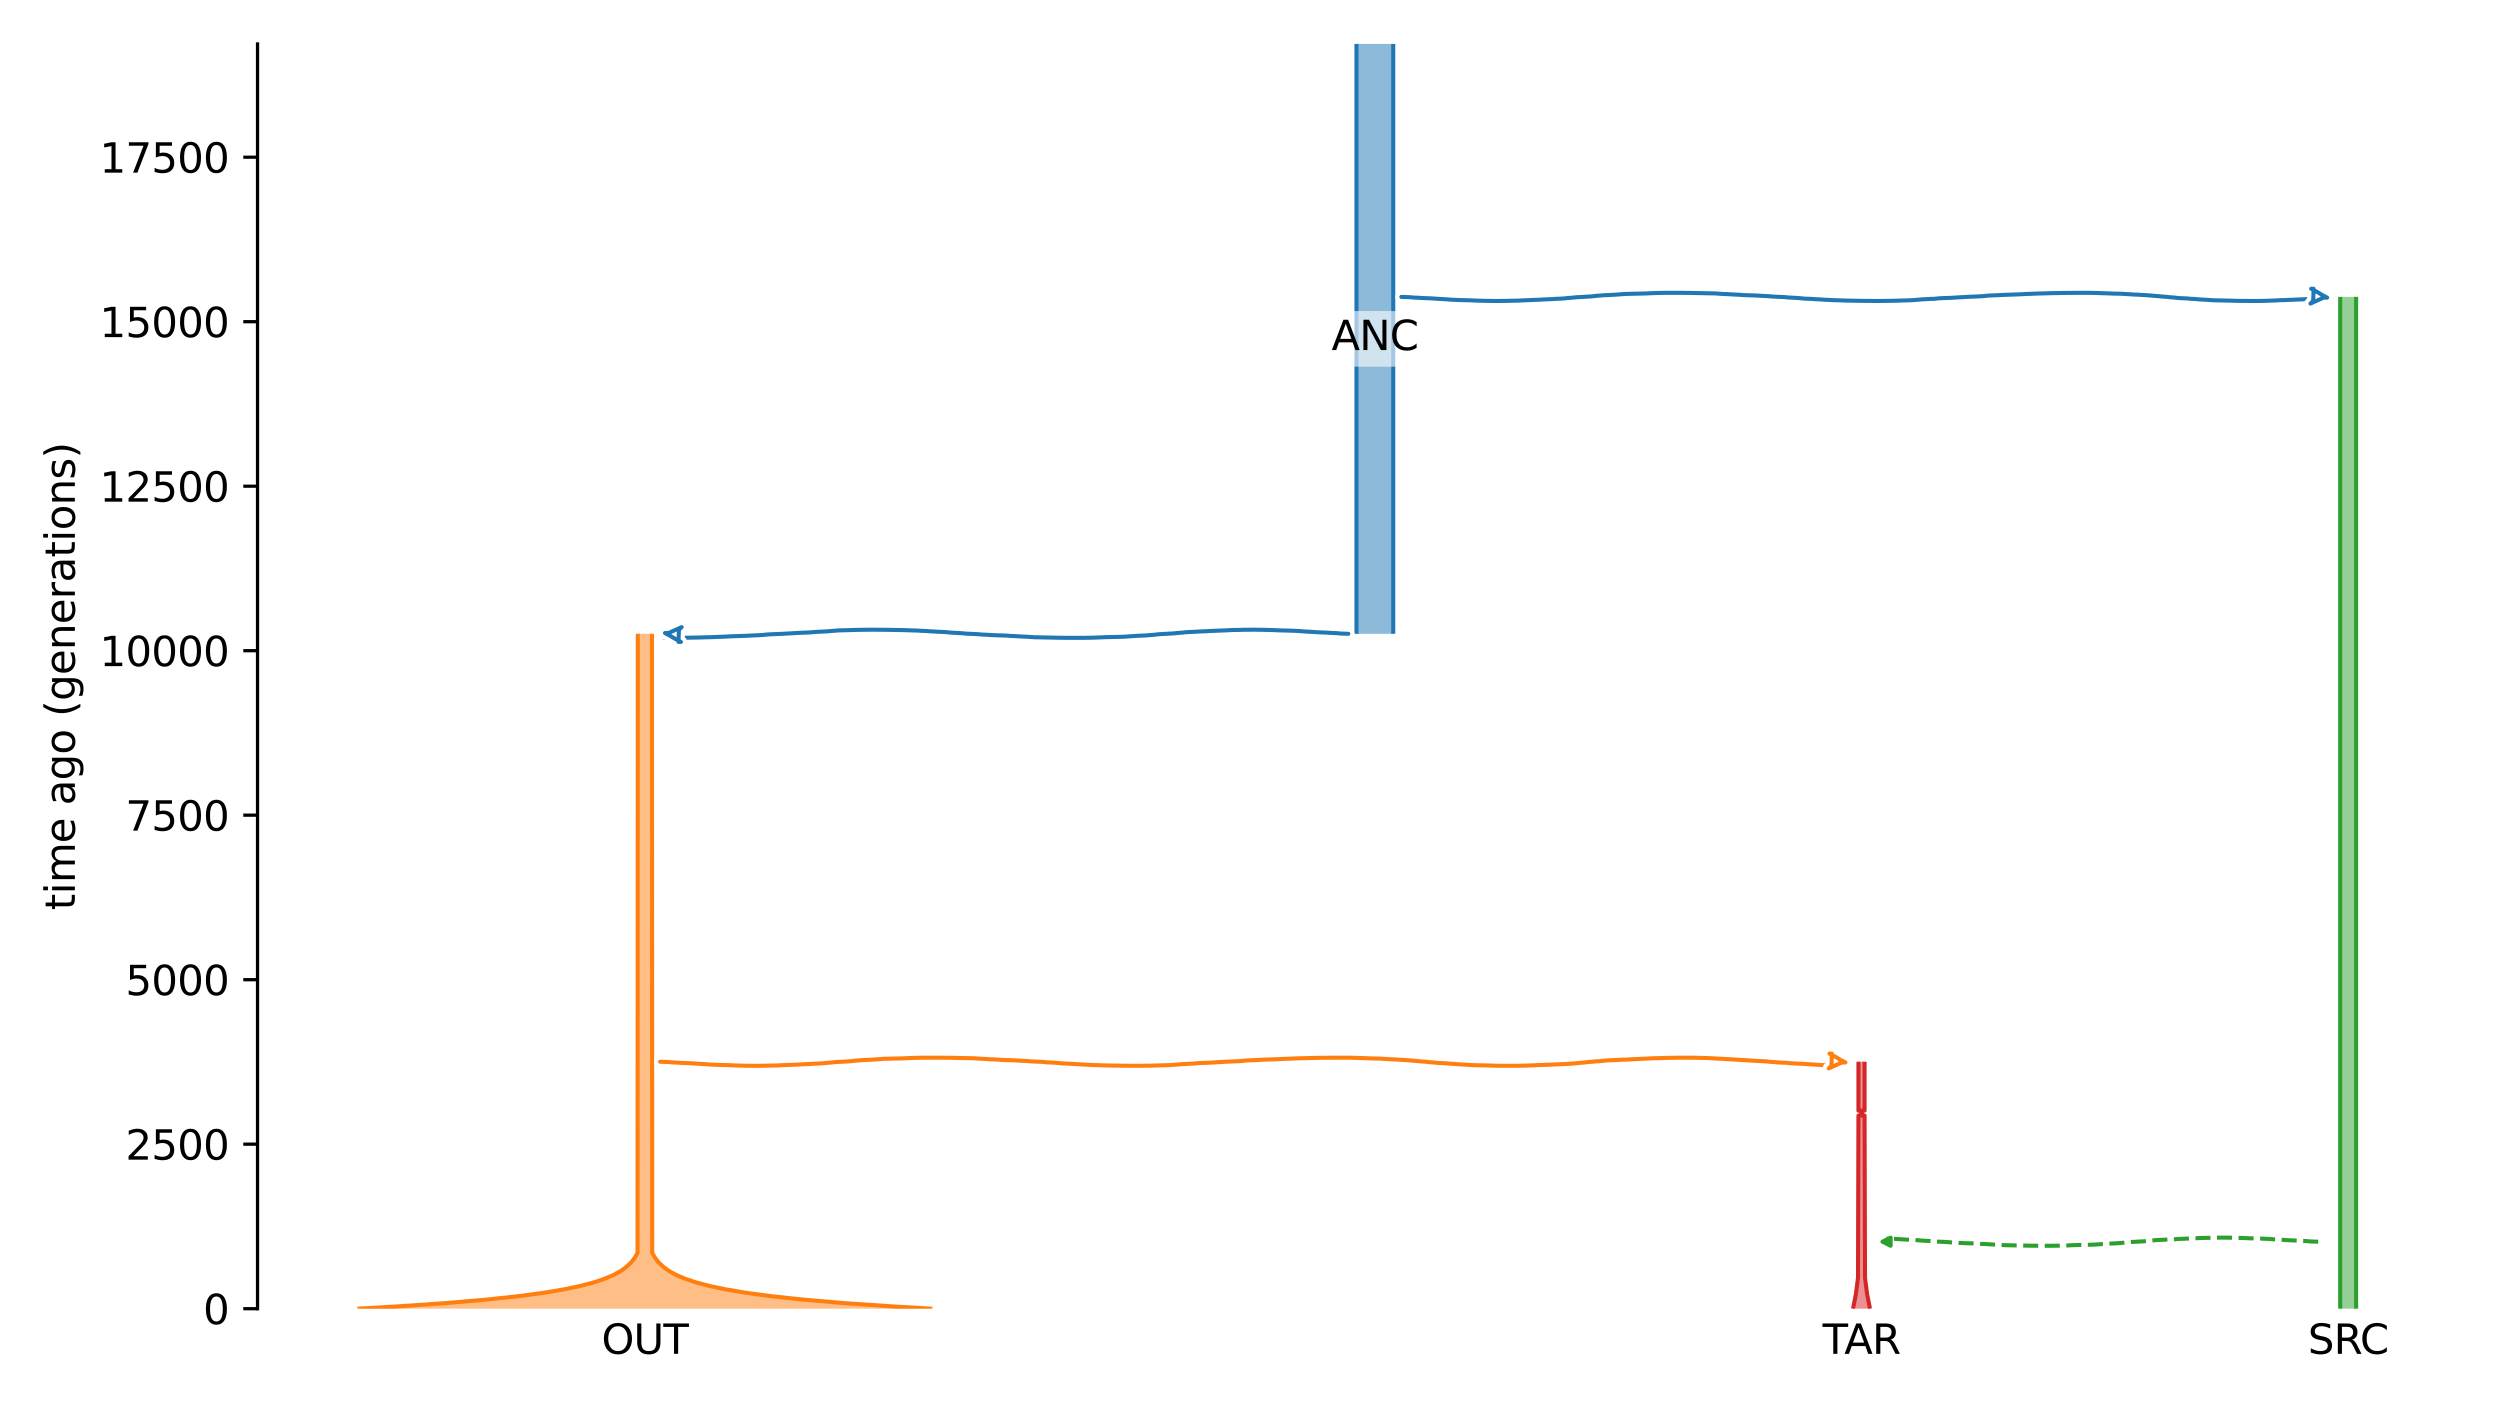 <?xml version="1.0" encoding="utf-8" standalone="no"?>
<!DOCTYPE svg PUBLIC "-//W3C//DTD SVG 1.1//EN"
  "http://www.w3.org/Graphics/SVG/1.1/DTD/svg11.dtd">
<svg xmlns:xlink="http://www.w3.org/1999/xlink" width="614.4pt" height="345.6pt" viewBox="0 0 614.4 345.6" xmlns="http://www.w3.org/2000/svg" version="1.1">
 <defs>
  <style type="text/css">*{stroke-linejoin: round; stroke-linecap: butt}</style>
 </defs>
 <g id="figure_1">
  <g id="patch_1">
   <path d="M 0 345.6 
L 614.4 345.6 
L 614.4 0 
L 0 0 
z
" style="fill: #ffffff"/>
  </g>
  <g id="axes_1">
   <g id="patch_2">
    <path d="M 63.291 321.622 
L 603.6 321.622 
L 603.6 10.8 
L 63.291 10.8 
z
" style="fill: #ffffff"/>
   </g>
   <path d="M 569.721 305.16 
L 568.721 305.129 
L 567.721 305.092 
L 566.721 304.994 
L 565.721 304.961 
L 564.721 304.888 
L 563.721 304.849 
L 562.721 304.814 
L 561.721 304.756 
L 560.721 304.686 
L 559.721 304.634 
L 558.721 304.575 
L 557.721 304.486 
L 556.721 304.44 
L 555.721 304.398 
L 554.721 304.367 
L 553.721 304.341 
L 552.721 304.32 
L 551.721 304.266 
L 550.721 304.238 
L 549.721 304.208 
L 548.721 304.183 
L 547.721 304.172 
L 546.721 304.161 
L 545.721 304.162 
L 544.721 304.171 
L 543.721 304.183 
L 542.721 304.214 
L 541.721 304.225 
L 540.721 304.255 
L 539.721 304.315 
L 538.721 304.352 
L 537.721 304.391 
L 536.721 304.434 
L 535.721 304.466 
L 534.721 304.534 
L 533.721 304.573 
L 532.721 304.616 
L 531.721 304.686 
L 530.721 304.723 
L 529.721 304.781 
L 528.721 304.892 
L 527.721 304.963 
L 526.721 305.076 
L 525.721 305.121 
L 524.721 305.183 
L 523.721 305.231 
L 522.721 305.312 
L 521.721 305.43 
L 520.721 305.501 
L 519.721 305.584 
L 518.721 305.617 
L 517.721 305.668 
L 516.721 305.737 
L 515.721 305.803 
L 514.721 305.88 
L 513.721 305.907 
L 512.721 305.934 
L 511.721 305.956 
L 510.721 305.976 
L 509.721 306.002 
L 508.721 306.052 
L 507.721 306.087 
L 506.721 306.123 
L 505.721 306.138 
L 504.721 306.154 
L 503.721 306.157 
L 502.721 306.16 
L 501.721 306.159 
L 500.721 306.157 
L 499.721 306.144 
L 498.721 306.136 
L 497.721 306.114 
L 496.721 306.091 
L 495.721 306.074 
L 494.721 306.056 
L 493.721 306.035 
L 492.721 306.018 
L 491.721 305.956 
L 490.721 305.88 
L 489.721 305.848 
L 488.721 305.78 
L 487.721 305.726 
L 486.721 305.692 
L 485.721 305.602 
L 484.721 305.574 
L 483.721 305.542 
L 482.721 305.511 
L 481.721 305.457 
L 480.721 305.392 
L 479.721 305.354 
L 478.721 305.258 
L 477.721 305.209 
L 476.721 305.164 
L 475.721 305.124 
L 474.721 305.016 
L 473.721 304.974 
L 472.721 304.912 
L 471.721 304.842 
L 470.721 304.738 
L 469.721 304.701 
L 468.721 304.655 
L 467.721 304.586 
L 466.721 304.538 
L 465.721 304.46 
L 464.721 304.43 
L 463.639 304.36 
" clip-path="url(#pd89741f2b7)" style="fill: none; stroke-dasharray: 3.7,1.6; stroke-dashoffset: 0; stroke: #2ca02c"/>
   <g id="patch_3">
    <path d="M 333.366 10.8 
L 333.366 155.759 
M 342.404 10.8 
L 342.404 155.759 
" clip-path="url(#pd89741f2b7)" style="fill: none; stroke: #ffffff; stroke-width: 3; stroke-linejoin: miter"/>
    <path d="M 333.366 10.8 
L 333.366 155.759 
M 342.404 10.8 
L 342.404 155.759 
" clip-path="url(#pd89741f2b7)" style="fill: none; stroke: #1f77b4; stroke-linejoin: miter"/>
    <g id="PolyCollection_1">
     <path d="M 342.404 10.8 
L 333.366 10.8 
L 333.366 155.759 
L 342.404 155.759 
L 342.404 155.759 
L 342.404 10.8 
z
" clip-path="url(#pd89741f2b7)" style="fill: #1f77b4; fill-opacity: 0.5"/>
    </g>
    <g id="patch_4">
     <path d="M 156.749 155.759 
L 156.683 307.904 
L 155.96 309.163 
L 155.079 310.283 
L 153.889 311.403 
L 152.512 312.383 
L 150.722 313.363 
L 148.397 314.343 
L 145.857 315.183 
L 142.677 316.023 
L 138.697 316.862 
L 133.715 317.702 
L 127.479 318.542 
L 119.673 319.382 
L 109.902 320.222 
L 97.671 321.062 
L 87.85 321.622 
M 160.225 155.759 
L 160.291 307.904 
L 161.014 309.163 
L 161.896 310.283 
L 163.085 311.403 
L 164.462 312.383 
L 166.252 313.363 
L 168.577 314.343 
L 171.117 315.183 
L 174.297 316.023 
L 178.277 316.862 
L 183.259 317.702 
L 189.495 318.542 
L 197.301 319.382 
L 207.072 320.222 
L 219.304 321.062 
L 229.124 321.622 
L 229.124 321.622 
" clip-path="url(#pd89741f2b7)" style="fill: none; stroke: #ffffff; stroke-width: 3; stroke-linejoin: miter"/>
     <path d="M 156.749 155.759 
L 156.683 307.904 
L 155.96 309.163 
L 155.079 310.283 
L 153.889 311.403 
L 152.512 312.383 
L 150.722 313.363 
L 148.397 314.343 
L 145.857 315.183 
L 142.677 316.023 
L 138.697 316.862 
L 133.715 317.702 
L 127.479 318.542 
L 119.673 319.382 
L 109.902 320.222 
L 97.671 321.062 
L 87.85 321.622 
M 160.225 155.759 
L 160.291 307.904 
L 161.014 309.163 
L 161.896 310.283 
L 163.085 311.403 
L 164.462 312.383 
L 166.252 313.363 
L 168.577 314.343 
L 171.117 315.183 
L 174.297 316.023 
L 178.277 316.862 
L 183.259 317.702 
L 189.495 318.542 
L 197.301 319.382 
L 207.072 320.222 
L 219.304 321.062 
L 229.124 321.622 
L 229.124 321.622 
" clip-path="url(#pd89741f2b7)" style="fill: none; stroke: #ff7f0e; stroke-linejoin: miter"/>
     <g id="PolyCollection_2">
      <path d="M 160.225 155.759 
L 156.749 155.759 
L 156.749 307.764 
L 156.749 307.764 
L 156.683 307.904 
L 156.614 308.044 
L 156.543 308.183 
L 156.469 308.323 
L 156.392 308.463 
L 156.312 308.603 
L 156.229 308.743 
L 156.143 308.883 
L 156.053 309.023 
L 155.96 309.163 
L 155.864 309.303 
L 155.764 309.443 
L 155.66 309.583 
L 155.552 309.723 
L 155.44 309.863 
L 155.324 310.003 
L 155.204 310.143 
L 155.079 310.283 
L 154.949 310.423 
L 154.814 310.563 
L 154.674 310.703 
L 154.528 310.843 
L 154.377 310.983 
L 154.22 311.123 
L 154.058 311.263 
L 153.889 311.403 
L 153.713 311.543 
L 153.531 311.683 
L 153.343 311.823 
L 153.146 311.963 
L 152.943 312.103 
L 152.731 312.243 
L 152.512 312.383 
L 152.284 312.523 
L 152.047 312.663 
L 151.802 312.803 
L 151.547 312.943 
L 151.282 313.083 
L 151.008 313.223 
L 150.722 313.363 
L 150.426 313.503 
L 150.119 313.643 
L 149.8 313.783 
L 149.469 313.923 
L 149.125 314.063 
L 148.768 314.203 
L 148.397 314.343 
L 148.012 314.483 
L 147.613 314.623 
L 147.198 314.763 
L 146.768 314.903 
L 146.321 315.043 
L 145.857 315.183 
L 145.375 315.323 
L 144.875 315.463 
L 144.356 315.603 
L 143.817 315.743 
L 143.258 315.883 
L 142.677 316.023 
L 142.074 316.163 
L 141.449 316.303 
L 140.799 316.443 
L 140.124 316.582 
L 139.424 316.722 
L 138.697 316.862 
L 137.943 317.002 
L 137.159 317.142 
L 136.346 317.282 
L 135.502 317.422 
L 134.625 317.562 
L 133.715 317.702 
L 132.771 317.842 
L 131.79 317.982 
L 130.772 318.122 
L 129.715 318.262 
L 128.618 318.402 
L 127.479 318.542 
L 126.297 318.682 
L 125.069 318.822 
L 123.795 318.962 
L 122.472 319.102 
L 121.099 319.242 
L 119.673 319.382 
L 118.193 319.522 
L 116.656 319.662 
L 115.061 319.802 
L 113.405 319.942 
L 111.686 320.082 
L 109.902 320.222 
L 108.049 320.362 
L 106.126 320.502 
L 104.129 320.642 
L 102.056 320.782 
L 99.904 320.922 
L 97.671 321.062 
L 95.352 321.202 
L 92.944 321.342 
L 90.445 321.482 
L 87.85 321.622 
L 229.124 321.622 
L 229.124 321.622 
L 226.529 321.482 
L 224.03 321.342 
L 221.623 321.202 
L 219.304 321.062 
L 217.07 320.922 
L 214.918 320.782 
L 212.845 320.642 
L 210.848 320.502 
L 208.925 320.362 
L 207.072 320.222 
L 205.288 320.082 
L 203.569 319.942 
L 201.913 319.802 
L 200.318 319.662 
L 198.781 319.522 
L 197.301 319.382 
L 195.875 319.242 
L 194.502 319.102 
L 193.179 318.962 
L 191.905 318.822 
L 190.677 318.682 
L 189.495 318.542 
L 188.356 318.402 
L 187.259 318.262 
L 186.202 318.122 
L 185.184 317.982 
L 184.203 317.842 
L 183.259 317.702 
L 182.349 317.562 
L 181.472 317.422 
L 180.628 317.282 
L 179.815 317.142 
L 179.032 317.002 
L 178.277 316.862 
L 177.55 316.722 
L 176.85 316.582 
L 176.175 316.443 
L 175.526 316.303 
L 174.9 316.163 
L 174.297 316.023 
L 173.716 315.883 
L 173.157 315.743 
L 172.618 315.603 
L 172.099 315.463 
L 171.599 315.323 
L 171.117 315.183 
L 170.653 315.043 
L 170.206 314.903 
L 169.776 314.763 
L 169.361 314.623 
L 168.962 314.483 
L 168.577 314.343 
L 168.207 314.203 
L 167.85 314.063 
L 167.506 313.923 
L 167.174 313.783 
L 166.855 313.643 
L 166.548 313.503 
L 166.252 313.363 
L 165.967 313.223 
L 165.692 313.083 
L 165.427 312.943 
L 165.172 312.803 
L 164.927 312.663 
L 164.69 312.523 
L 164.462 312.383 
L 164.243 312.243 
L 164.031 312.103 
L 163.828 311.963 
L 163.632 311.823 
L 163.443 311.683 
L 163.261 311.543 
L 163.085 311.403 
L 162.916 311.263 
L 162.754 311.123 
L 162.597 310.983 
L 162.446 310.843 
L 162.301 310.703 
L 162.161 310.563 
L 162.026 310.423 
L 161.896 310.283 
L 161.77 310.143 
L 161.65 310.003 
L 161.534 309.863 
L 161.422 309.723 
L 161.314 309.583 
L 161.21 309.443 
L 161.11 309.303 
L 161.014 309.163 
L 160.921 309.023 
L 160.832 308.883 
L 160.745 308.743 
L 160.662 308.603 
L 160.583 308.463 
L 160.506 308.323 
L 160.431 308.183 
L 160.36 308.044 
L 160.291 307.904 
L 160.225 307.764 
L 160.225 307.764 
L 160.225 155.759 
z
" clip-path="url(#pd89741f2b7)" style="fill: #ff7f0e; fill-opacity: 0.5"/>
     </g>
     <g id="patch_5">
      <path d="M 575.124 72.964 
L 575.124 321.622 
M 579.04 72.964 
L 579.04 321.622 
" clip-path="url(#pd89741f2b7)" style="fill: none; stroke: #ffffff; stroke-width: 3; stroke-linejoin: miter"/>
      <path d="M 575.124 72.964 
L 575.124 321.622 
M 579.04 72.964 
L 579.04 321.622 
" clip-path="url(#pd89741f2b7)" style="fill: none; stroke: #2ca02c; stroke-linejoin: miter"/>
      <g id="PolyCollection_3">
       <path d="M 579.04 72.964 
L 575.124 72.964 
L 575.124 321.622 
L 579.04 321.622 
L 579.04 321.622 
L 579.04 72.964 
z
" clip-path="url(#pd89741f2b7)" style="fill: #2ca02c; fill-opacity: 0.5"/>
      </g>
      <g id="patch_6">
       <path d="M 456.731 260.933 
L 456.731 272.948 
L 457.382 272.948 
L 457.382 274.161 
L 456.731 274.161 
L 456.623 314.036 
L 456.112 318.006 
L 455.472 321.269 
L 455.387 321.622 
M 458.236 260.933 
L 458.236 272.948 
L 457.586 272.948 
L 457.586 274.161 
L 458.236 274.161 
L 458.344 314.036 
L 458.855 318.006 
L 459.495 321.269 
L 459.58 321.622 
L 459.58 321.622 
" clip-path="url(#pd89741f2b7)" style="fill: none; stroke: #ffffff; stroke-width: 3; stroke-linejoin: miter"/>
       <path d="M 456.731 260.933 
L 456.731 272.948 
L 457.382 272.948 
L 457.382 274.161 
L 456.731 274.161 
L 456.623 314.036 
L 456.112 318.006 
L 455.472 321.269 
L 455.387 321.622 
M 458.236 260.933 
L 458.236 272.948 
L 457.586 272.948 
L 457.586 274.161 
L 458.236 274.161 
L 458.344 314.036 
L 458.855 318.006 
L 459.495 321.269 
L 459.58 321.622 
L 459.58 321.622 
" clip-path="url(#pd89741f2b7)" style="fill: none; stroke: #d62728; stroke-linejoin: miter"/>
       <g id="PolyCollection_4">
        <path d="M 458.236 260.933 
L 456.731 260.933 
L 456.731 272.948 
L 457.382 272.948 
L 457.382 274.161 
L 456.731 274.161 
L 456.731 312.89 
L 456.731 312.89 
L 456.724 312.978 
L 456.716 313.066 
L 456.708 313.154 
L 456.7 313.242 
L 456.691 313.331 
L 456.683 313.419 
L 456.675 313.507 
L 456.666 313.595 
L 456.658 313.684 
L 456.649 313.772 
L 456.641 313.86 
L 456.632 313.948 
L 456.623 314.036 
L 456.614 314.125 
L 456.605 314.213 
L 456.596 314.301 
L 456.587 314.389 
L 456.577 314.477 
L 456.568 314.566 
L 456.558 314.654 
L 456.549 314.742 
L 456.539 314.83 
L 456.529 314.918 
L 456.519 315.007 
L 456.509 315.095 
L 456.499 315.183 
L 456.489 315.271 
L 456.478 315.359 
L 456.468 315.448 
L 456.457 315.536 
L 456.447 315.624 
L 456.436 315.712 
L 456.425 315.8 
L 456.414 315.889 
L 456.403 315.977 
L 456.392 316.065 
L 456.38 316.153 
L 456.369 316.241 
L 456.357 316.33 
L 456.346 316.418 
L 456.334 316.506 
L 456.322 316.594 
L 456.31 316.682 
L 456.297 316.771 
L 456.285 316.859 
L 456.273 316.947 
L 456.26 317.035 
L 456.247 317.123 
L 456.234 317.212 
L 456.221 317.3 
L 456.208 317.388 
L 456.195 317.476 
L 456.182 317.564 
L 456.168 317.653 
L 456.154 317.741 
L 456.14 317.829 
L 456.127 317.917 
L 456.112 318.006 
L 456.098 318.094 
L 456.084 318.182 
L 456.069 318.27 
L 456.054 318.358 
L 456.04 318.447 
L 456.024 318.535 
L 456.009 318.623 
L 455.994 318.711 
L 455.978 318.799 
L 455.963 318.888 
L 455.947 318.976 
L 455.931 319.064 
L 455.915 319.152 
L 455.898 319.24 
L 455.882 319.329 
L 455.865 319.417 
L 455.848 319.505 
L 455.831 319.593 
L 455.814 319.681 
L 455.797 319.77 
L 455.779 319.858 
L 455.762 319.946 
L 455.744 320.034 
L 455.726 320.122 
L 455.707 320.211 
L 455.689 320.299 
L 455.67 320.387 
L 455.651 320.475 
L 455.632 320.563 
L 455.613 320.652 
L 455.593 320.74 
L 455.574 320.828 
L 455.554 320.916 
L 455.534 321.004 
L 455.514 321.093 
L 455.493 321.181 
L 455.472 321.269 
L 455.451 321.357 
L 455.43 321.445 
L 455.409 321.534 
L 455.387 321.622 
L 459.58 321.622 
L 459.58 321.622 
L 459.559 321.534 
L 459.537 321.445 
L 459.516 321.357 
L 459.495 321.269 
L 459.475 321.181 
L 459.454 321.093 
L 459.434 321.004 
L 459.414 320.916 
L 459.394 320.828 
L 459.374 320.74 
L 459.355 320.652 
L 459.335 320.563 
L 459.316 320.475 
L 459.297 320.387 
L 459.279 320.299 
L 459.26 320.211 
L 459.242 320.122 
L 459.224 320.034 
L 459.206 319.946 
L 459.188 319.858 
L 459.171 319.77 
L 459.153 319.681 
L 459.136 319.593 
L 459.119 319.505 
L 459.102 319.417 
L 459.086 319.329 
L 459.069 319.24 
L 459.053 319.152 
L 459.037 319.064 
L 459.021 318.976 
L 459.005 318.888 
L 458.989 318.799 
L 458.974 318.711 
L 458.958 318.623 
L 458.943 318.535 
L 458.928 318.447 
L 458.913 318.358 
L 458.898 318.27 
L 458.884 318.182 
L 458.869 318.094 
L 458.855 318.006 
L 458.841 317.917 
L 458.827 317.829 
L 458.813 317.741 
L 458.8 317.653 
L 458.786 317.564 
L 458.773 317.476 
L 458.759 317.388 
L 458.746 317.3 
L 458.733 317.212 
L 458.72 317.123 
L 458.708 317.035 
L 458.695 316.947 
L 458.683 316.859 
L 458.67 316.771 
L 458.658 316.682 
L 458.646 316.594 
L 458.634 316.506 
L 458.622 316.418 
L 458.61 316.33 
L 458.599 316.241 
L 458.587 316.153 
L 458.576 316.065 
L 458.565 315.977 
L 458.553 315.889 
L 458.542 315.8 
L 458.532 315.712 
L 458.521 315.624 
L 458.51 315.536 
L 458.5 315.448 
L 458.489 315.359 
L 458.479 315.271 
L 458.468 315.183 
L 458.458 315.095 
L 458.448 315.007 
L 458.438 314.918 
L 458.429 314.83 
L 458.419 314.742 
L 458.409 314.654 
L 458.4 314.566 
L 458.39 314.477 
L 458.381 314.389 
L 458.372 314.301 
L 458.362 314.213 
L 458.353 314.125 
L 458.344 314.036 
L 458.336 313.948 
L 458.327 313.86 
L 458.318 313.772 
L 458.31 313.684 
L 458.301 313.595 
L 458.293 313.507 
L 458.284 313.419 
L 458.276 313.331 
L 458.268 313.242 
L 458.26 313.154 
L 458.252 313.066 
L 458.244 312.978 
L 458.236 312.89 
L 458.236 312.89 
L 458.236 274.161 
L 457.586 274.161 
L 457.586 272.948 
L 458.236 272.948 
L 458.236 260.933 
z
" clip-path="url(#pd89741f2b7)" style="fill: #d62728; fill-opacity: 0.5"/>
       </g>
       <g id="matplotlib.axis_1">
        <g id="xtick_1">
         <g id="line2d_1"/>
         <g id="text_1">
          <!-- OUT -->
          <g transform="translate(147.838 332.72) scale(0.1 -0.1)">
           <defs>
            <path id="DejaVuSans-4f" d="M 2522 4238 
Q 1834 4238 1429 3725 
Q 1025 3213 1025 2328 
Q 1025 1447 1429 934 
Q 1834 422 2522 422 
Q 3209 422 3611 934 
Q 4013 1447 4013 2328 
Q 4013 3213 3611 3725 
Q 3209 4238 2522 4238 
z
M 2522 4750 
Q 3503 4750 4090 4092 
Q 4678 3434 4678 2328 
Q 4678 1225 4090 567 
Q 3503 -91 2522 -91 
Q 1538 -91 948 565 
Q 359 1222 359 2328 
Q 359 3434 948 4092 
Q 1538 4750 2522 4750 
z
" transform="scale(0.016)"/>
            <path id="DejaVuSans-55" d="M 556 4666 
L 1191 4666 
L 1191 1831 
Q 1191 1081 1462 751 
Q 1734 422 2344 422 
Q 2950 422 3222 751 
Q 3494 1081 3494 1831 
L 3494 4666 
L 4128 4666 
L 4128 1753 
Q 4128 841 3676 375 
Q 3225 -91 2344 -91 
Q 1459 -91 1007 375 
Q 556 841 556 1753 
L 556 4666 
z
" transform="scale(0.016)"/>
            <path id="DejaVuSans-54" d="M -19 4666 
L 3928 4666 
L 3928 4134 
L 2272 4134 
L 2272 0 
L 1638 0 
L 1638 4134 
L -19 4134 
L -19 4666 
z
" transform="scale(0.016)"/>
           </defs>
           <use xlink:href="#DejaVuSans-4f"/>
           <use xlink:href="#DejaVuSans-55" x="78.711"/>
           <use xlink:href="#DejaVuSans-54" x="151.904"/>
          </g>
         </g>
        </g>
        <g id="xtick_2">
         <g id="line2d_2"/>
         <g id="text_2">
          <!-- SRC -->
          <g transform="translate(567.193 332.72) scale(0.1 -0.1)">
           <defs>
            <path id="DejaVuSans-53" d="M 3425 4513 
L 3425 3897 
Q 3066 4069 2747 4153 
Q 2428 4238 2131 4238 
Q 1616 4238 1336 4038 
Q 1056 3838 1056 3469 
Q 1056 3159 1242 3001 
Q 1428 2844 1947 2747 
L 2328 2669 
Q 3034 2534 3370 2195 
Q 3706 1856 3706 1288 
Q 3706 609 3251 259 
Q 2797 -91 1919 -91 
Q 1588 -91 1214 -16 
Q 841 59 441 206 
L 441 856 
Q 825 641 1194 531 
Q 1563 422 1919 422 
Q 2459 422 2753 634 
Q 3047 847 3047 1241 
Q 3047 1584 2836 1778 
Q 2625 1972 2144 2069 
L 1759 2144 
Q 1053 2284 737 2584 
Q 422 2884 422 3419 
Q 422 4038 858 4394 
Q 1294 4750 2059 4750 
Q 2388 4750 2728 4690 
Q 3069 4631 3425 4513 
z
" transform="scale(0.016)"/>
            <path id="DejaVuSans-52" d="M 2841 2188 
Q 3044 2119 3236 1894 
Q 3428 1669 3622 1275 
L 4263 0 
L 3584 0 
L 2988 1197 
Q 2756 1666 2539 1819 
Q 2322 1972 1947 1972 
L 1259 1972 
L 1259 0 
L 628 0 
L 628 4666 
L 2053 4666 
Q 2853 4666 3247 4331 
Q 3641 3997 3641 3322 
Q 3641 2881 3436 2590 
Q 3231 2300 2841 2188 
z
M 1259 4147 
L 1259 2491 
L 2053 2491 
Q 2509 2491 2742 2702 
Q 2975 2913 2975 3322 
Q 2975 3731 2742 3939 
Q 2509 4147 2053 4147 
L 1259 4147 
z
" transform="scale(0.016)"/>
            <path id="DejaVuSans-43" d="M 4122 4306 
L 4122 3641 
Q 3803 3938 3442 4084 
Q 3081 4231 2675 4231 
Q 1875 4231 1450 3742 
Q 1025 3253 1025 2328 
Q 1025 1406 1450 917 
Q 1875 428 2675 428 
Q 3081 428 3442 575 
Q 3803 722 4122 1019 
L 4122 359 
Q 3791 134 3420 21 
Q 3050 -91 2638 -91 
Q 1578 -91 968 557 
Q 359 1206 359 2328 
Q 359 3453 968 4101 
Q 1578 4750 2638 4750 
Q 3056 4750 3426 4639 
Q 3797 4528 4122 4306 
z
" transform="scale(0.016)"/>
           </defs>
           <use xlink:href="#DejaVuSans-53"/>
           <use xlink:href="#DejaVuSans-52" x="63.477"/>
           <use xlink:href="#DejaVuSans-43" x="127.959"/>
          </g>
         </g>
        </g>
        <g id="xtick_3">
         <g id="line2d_3"/>
         <g id="text_3">
          <!-- TAR -->
          <g transform="translate(447.923 332.72) scale(0.1 -0.1)">
           <defs>
            <path id="DejaVuSans-41" d="M 2188 4044 
L 1331 1722 
L 3047 1722 
L 2188 4044 
z
M 1831 4666 
L 2547 4666 
L 4325 0 
L 3669 0 
L 3244 1197 
L 1141 1197 
L 716 0 
L 50 0 
L 1831 4666 
z
" transform="scale(0.016)"/>
           </defs>
           <use xlink:href="#DejaVuSans-54"/>
           <use xlink:href="#DejaVuSans-41" x="53.334"/>
           <use xlink:href="#DejaVuSans-52" x="121.742"/>
          </g>
         </g>
        </g>
       </g>
       <g id="matplotlib.axis_2">
        <g id="ytick_1">
         <g id="line2d_4">
          <defs>
           <path id="m757f4dd2e5" d="M 0 0 
L -3.5 0 
" style="stroke: #000000; stroke-width: 0.8"/>
          </defs>
          <g>
           <use xlink:href="#m757f4dd2e5" x="63.291" y="321.622" style="stroke: #000000; stroke-width: 0.8"/>
          </g>
         </g>
         <g id="text_4">
          <!-- 0 -->
          <g transform="translate(49.928 325.421) scale(0.1 -0.1)">
           <defs>
            <path id="DejaVuSans-30" d="M 2034 4250 
Q 1547 4250 1301 3770 
Q 1056 3291 1056 2328 
Q 1056 1369 1301 889 
Q 1547 409 2034 409 
Q 2525 409 2770 889 
Q 3016 1369 3016 2328 
Q 3016 3291 2770 3770 
Q 2525 4250 2034 4250 
z
M 2034 4750 
Q 2819 4750 3233 4129 
Q 3647 3509 3647 2328 
Q 3647 1150 3233 529 
Q 2819 -91 2034 -91 
Q 1250 -91 836 529 
Q 422 1150 422 2328 
Q 422 3509 836 4129 
Q 1250 4750 2034 4750 
z
" transform="scale(0.016)"/>
           </defs>
           <use xlink:href="#DejaVuSans-30"/>
          </g>
         </g>
        </g>
        <g id="ytick_2">
         <g id="line2d_5">
          <g>
           <use xlink:href="#m757f4dd2e5" x="63.291" y="281.195" style="stroke: #000000; stroke-width: 0.8"/>
          </g>
         </g>
         <g id="text_5">
          <!-- 2500 -->
          <g transform="translate(30.841 284.994) scale(0.1 -0.1)">
           <defs>
            <path id="DejaVuSans-32" d="M 1228 531 
L 3431 531 
L 3431 0 
L 469 0 
L 469 531 
Q 828 903 1448 1529 
Q 2069 2156 2228 2338 
Q 2531 2678 2651 2914 
Q 2772 3150 2772 3378 
Q 2772 3750 2511 3984 
Q 2250 4219 1831 4219 
Q 1534 4219 1204 4116 
Q 875 4013 500 3803 
L 500 4441 
Q 881 4594 1212 4672 
Q 1544 4750 1819 4750 
Q 2544 4750 2975 4387 
Q 3406 4025 3406 3419 
Q 3406 3131 3298 2873 
Q 3191 2616 2906 2266 
Q 2828 2175 2409 1742 
Q 1991 1309 1228 531 
z
" transform="scale(0.016)"/>
            <path id="DejaVuSans-35" d="M 691 4666 
L 3169 4666 
L 3169 4134 
L 1269 4134 
L 1269 2991 
Q 1406 3038 1543 3061 
Q 1681 3084 1819 3084 
Q 2600 3084 3056 2656 
Q 3513 2228 3513 1497 
Q 3513 744 3044 326 
Q 2575 -91 1722 -91 
Q 1428 -91 1123 -41 
Q 819 9 494 109 
L 494 744 
Q 775 591 1075 516 
Q 1375 441 1709 441 
Q 2250 441 2565 725 
Q 2881 1009 2881 1497 
Q 2881 1984 2565 2268 
Q 2250 2553 1709 2553 
Q 1456 2553 1204 2497 
Q 953 2441 691 2322 
L 691 4666 
z
" transform="scale(0.016)"/>
           </defs>
           <use xlink:href="#DejaVuSans-32"/>
           <use xlink:href="#DejaVuSans-35" x="63.623"/>
           <use xlink:href="#DejaVuSans-30" x="127.246"/>
           <use xlink:href="#DejaVuSans-30" x="190.869"/>
          </g>
         </g>
        </g>
        <g id="ytick_3">
         <g id="line2d_6">
          <g>
           <use xlink:href="#m757f4dd2e5" x="63.291" y="240.768" style="stroke: #000000; stroke-width: 0.8"/>
          </g>
         </g>
         <g id="text_6">
          <!-- 5000 -->
          <g transform="translate(30.841 244.567) scale(0.1 -0.1)">
           <use xlink:href="#DejaVuSans-35"/>
           <use xlink:href="#DejaVuSans-30" x="63.623"/>
           <use xlink:href="#DejaVuSans-30" x="127.246"/>
           <use xlink:href="#DejaVuSans-30" x="190.869"/>
          </g>
         </g>
        </g>
        <g id="ytick_4">
         <g id="line2d_7">
          <g>
           <use xlink:href="#m757f4dd2e5" x="63.291" y="200.341" style="stroke: #000000; stroke-width: 0.8"/>
          </g>
         </g>
         <g id="text_7">
          <!-- 7500 -->
          <g transform="translate(30.841 204.141) scale(0.1 -0.1)">
           <defs>
            <path id="DejaVuSans-37" d="M 525 4666 
L 3525 4666 
L 3525 4397 
L 1831 0 
L 1172 0 
L 2766 4134 
L 525 4134 
L 525 4666 
z
" transform="scale(0.016)"/>
           </defs>
           <use xlink:href="#DejaVuSans-37"/>
           <use xlink:href="#DejaVuSans-35" x="63.623"/>
           <use xlink:href="#DejaVuSans-30" x="127.246"/>
           <use xlink:href="#DejaVuSans-30" x="190.869"/>
          </g>
         </g>
        </g>
        <g id="ytick_5">
         <g id="line2d_8">
          <g>
           <use xlink:href="#m757f4dd2e5" x="63.291" y="159.914" style="stroke: #000000; stroke-width: 0.8"/>
          </g>
         </g>
         <g id="text_8">
          <!-- 10000 -->
          <g transform="translate(24.478 163.714) scale(0.1 -0.1)">
           <defs>
            <path id="DejaVuSans-31" d="M 794 531 
L 1825 531 
L 1825 4091 
L 703 3866 
L 703 4441 
L 1819 4666 
L 2450 4666 
L 2450 531 
L 3481 531 
L 3481 0 
L 794 0 
L 794 531 
z
" transform="scale(0.016)"/>
           </defs>
           <use xlink:href="#DejaVuSans-31"/>
           <use xlink:href="#DejaVuSans-30" x="63.623"/>
           <use xlink:href="#DejaVuSans-30" x="127.246"/>
           <use xlink:href="#DejaVuSans-30" x="190.869"/>
           <use xlink:href="#DejaVuSans-30" x="254.492"/>
          </g>
         </g>
        </g>
        <g id="ytick_6">
         <g id="line2d_9">
          <g>
           <use xlink:href="#m757f4dd2e5" x="63.291" y="119.488" style="stroke: #000000; stroke-width: 0.8"/>
          </g>
         </g>
         <g id="text_9">
          <!-- 12500 -->
          <g transform="translate(24.478 123.287) scale(0.1 -0.1)">
           <use xlink:href="#DejaVuSans-31"/>
           <use xlink:href="#DejaVuSans-32" x="63.623"/>
           <use xlink:href="#DejaVuSans-35" x="127.246"/>
           <use xlink:href="#DejaVuSans-30" x="190.869"/>
           <use xlink:href="#DejaVuSans-30" x="254.492"/>
          </g>
         </g>
        </g>
        <g id="ytick_7">
         <g id="line2d_10">
          <g>
           <use xlink:href="#m757f4dd2e5" x="63.291" y="79.061" style="stroke: #000000; stroke-width: 0.8"/>
          </g>
         </g>
         <g id="text_10">
          <!-- 15000 -->
          <g transform="translate(24.478 82.86) scale(0.1 -0.1)">
           <use xlink:href="#DejaVuSans-31"/>
           <use xlink:href="#DejaVuSans-35" x="63.623"/>
           <use xlink:href="#DejaVuSans-30" x="127.246"/>
           <use xlink:href="#DejaVuSans-30" x="190.869"/>
           <use xlink:href="#DejaVuSans-30" x="254.492"/>
          </g>
         </g>
        </g>
        <g id="ytick_8">
         <g id="line2d_11">
          <g>
           <use xlink:href="#m757f4dd2e5" x="63.291" y="38.634" style="stroke: #000000; stroke-width: 0.8"/>
          </g>
         </g>
         <g id="text_11">
          <!-- 17500 -->
          <g transform="translate(24.478 42.433) scale(0.1 -0.1)">
           <use xlink:href="#DejaVuSans-31"/>
           <use xlink:href="#DejaVuSans-37" x="63.623"/>
           <use xlink:href="#DejaVuSans-35" x="127.246"/>
           <use xlink:href="#DejaVuSans-30" x="190.869"/>
           <use xlink:href="#DejaVuSans-30" x="254.492"/>
          </g>
         </g>
        </g>
        <g id="text_12">
         <!-- time ago (generations) -->
         <g transform="translate(18.398 223.682) rotate(-90) scale(0.1 -0.1)">
          <defs>
           <path id="DejaVuSans-74" d="M 1172 4494 
L 1172 3500 
L 2356 3500 
L 2356 3053 
L 1172 3053 
L 1172 1153 
Q 1172 725 1289 603 
Q 1406 481 1766 481 
L 2356 481 
L 2356 0 
L 1766 0 
Q 1100 0 847 248 
Q 594 497 594 1153 
L 594 3053 
L 172 3053 
L 172 3500 
L 594 3500 
L 594 4494 
L 1172 4494 
z
" transform="scale(0.016)"/>
           <path id="DejaVuSans-69" d="M 603 3500 
L 1178 3500 
L 1178 0 
L 603 0 
L 603 3500 
z
M 603 4863 
L 1178 4863 
L 1178 4134 
L 603 4134 
L 603 4863 
z
" transform="scale(0.016)"/>
           <path id="DejaVuSans-6d" d="M 3328 2828 
Q 3544 3216 3844 3400 
Q 4144 3584 4550 3584 
Q 5097 3584 5394 3201 
Q 5691 2819 5691 2113 
L 5691 0 
L 5113 0 
L 5113 2094 
Q 5113 2597 4934 2840 
Q 4756 3084 4391 3084 
Q 3944 3084 3684 2787 
Q 3425 2491 3425 1978 
L 3425 0 
L 2847 0 
L 2847 2094 
Q 2847 2600 2669 2842 
Q 2491 3084 2119 3084 
Q 1678 3084 1418 2786 
Q 1159 2488 1159 1978 
L 1159 0 
L 581 0 
L 581 3500 
L 1159 3500 
L 1159 2956 
Q 1356 3278 1631 3431 
Q 1906 3584 2284 3584 
Q 2666 3584 2933 3390 
Q 3200 3197 3328 2828 
z
" transform="scale(0.016)"/>
           <path id="DejaVuSans-65" d="M 3597 1894 
L 3597 1613 
L 953 1613 
Q 991 1019 1311 708 
Q 1631 397 2203 397 
Q 2534 397 2845 478 
Q 3156 559 3463 722 
L 3463 178 
Q 3153 47 2828 -22 
Q 2503 -91 2169 -91 
Q 1331 -91 842 396 
Q 353 884 353 1716 
Q 353 2575 817 3079 
Q 1281 3584 2069 3584 
Q 2775 3584 3186 3129 
Q 3597 2675 3597 1894 
z
M 3022 2063 
Q 3016 2534 2758 2815 
Q 2500 3097 2075 3097 
Q 1594 3097 1305 2825 
Q 1016 2553 972 2059 
L 3022 2063 
z
" transform="scale(0.016)"/>
           <path id="DejaVuSans-20" transform="scale(0.016)"/>
           <path id="DejaVuSans-61" d="M 2194 1759 
Q 1497 1759 1228 1600 
Q 959 1441 959 1056 
Q 959 750 1161 570 
Q 1363 391 1709 391 
Q 2188 391 2477 730 
Q 2766 1069 2766 1631 
L 2766 1759 
L 2194 1759 
z
M 3341 1997 
L 3341 0 
L 2766 0 
L 2766 531 
Q 2569 213 2275 61 
Q 1981 -91 1556 -91 
Q 1019 -91 701 211 
Q 384 513 384 1019 
Q 384 1609 779 1909 
Q 1175 2209 1959 2209 
L 2766 2209 
L 2766 2266 
Q 2766 2663 2505 2880 
Q 2244 3097 1772 3097 
Q 1472 3097 1187 3025 
Q 903 2953 641 2809 
L 641 3341 
Q 956 3463 1253 3523 
Q 1550 3584 1831 3584 
Q 2591 3584 2966 3190 
Q 3341 2797 3341 1997 
z
" transform="scale(0.016)"/>
           <path id="DejaVuSans-67" d="M 2906 1791 
Q 2906 2416 2648 2759 
Q 2391 3103 1925 3103 
Q 1463 3103 1205 2759 
Q 947 2416 947 1791 
Q 947 1169 1205 825 
Q 1463 481 1925 481 
Q 2391 481 2648 825 
Q 2906 1169 2906 1791 
z
M 3481 434 
Q 3481 -459 3084 -895 
Q 2688 -1331 1869 -1331 
Q 1566 -1331 1297 -1286 
Q 1028 -1241 775 -1147 
L 775 -588 
Q 1028 -725 1275 -790 
Q 1522 -856 1778 -856 
Q 2344 -856 2625 -561 
Q 2906 -266 2906 331 
L 2906 616 
Q 2728 306 2450 153 
Q 2172 0 1784 0 
Q 1141 0 747 490 
Q 353 981 353 1791 
Q 353 2603 747 3093 
Q 1141 3584 1784 3584 
Q 2172 3584 2450 3431 
Q 2728 3278 2906 2969 
L 2906 3500 
L 3481 3500 
L 3481 434 
z
" transform="scale(0.016)"/>
           <path id="DejaVuSans-6f" d="M 1959 3097 
Q 1497 3097 1228 2736 
Q 959 2375 959 1747 
Q 959 1119 1226 758 
Q 1494 397 1959 397 
Q 2419 397 2687 759 
Q 2956 1122 2956 1747 
Q 2956 2369 2687 2733 
Q 2419 3097 1959 3097 
z
M 1959 3584 
Q 2709 3584 3137 3096 
Q 3566 2609 3566 1747 
Q 3566 888 3137 398 
Q 2709 -91 1959 -91 
Q 1206 -91 779 398 
Q 353 888 353 1747 
Q 353 2609 779 3096 
Q 1206 3584 1959 3584 
z
" transform="scale(0.016)"/>
           <path id="DejaVuSans-28" d="M 1984 4856 
Q 1566 4138 1362 3434 
Q 1159 2731 1159 2009 
Q 1159 1288 1364 580 
Q 1569 -128 1984 -844 
L 1484 -844 
Q 1016 -109 783 600 
Q 550 1309 550 2009 
Q 550 2706 781 3412 
Q 1013 4119 1484 4856 
L 1984 4856 
z
" transform="scale(0.016)"/>
           <path id="DejaVuSans-6e" d="M 3513 2113 
L 3513 0 
L 2938 0 
L 2938 2094 
Q 2938 2591 2744 2837 
Q 2550 3084 2163 3084 
Q 1697 3084 1428 2787 
Q 1159 2491 1159 1978 
L 1159 0 
L 581 0 
L 581 3500 
L 1159 3500 
L 1159 2956 
Q 1366 3272 1645 3428 
Q 1925 3584 2291 3584 
Q 2894 3584 3203 3211 
Q 3513 2838 3513 2113 
z
" transform="scale(0.016)"/>
           <path id="DejaVuSans-72" d="M 2631 2963 
Q 2534 3019 2420 3045 
Q 2306 3072 2169 3072 
Q 1681 3072 1420 2755 
Q 1159 2438 1159 1844 
L 1159 0 
L 581 0 
L 581 3500 
L 1159 3500 
L 1159 2956 
Q 1341 3275 1631 3429 
Q 1922 3584 2338 3584 
Q 2397 3584 2469 3576 
Q 2541 3569 2628 3553 
L 2631 2963 
z
" transform="scale(0.016)"/>
           <path id="DejaVuSans-73" d="M 2834 3397 
L 2834 2853 
Q 2591 2978 2328 3040 
Q 2066 3103 1784 3103 
Q 1356 3103 1142 2972 
Q 928 2841 928 2578 
Q 928 2378 1081 2264 
Q 1234 2150 1697 2047 
L 1894 2003 
Q 2506 1872 2764 1633 
Q 3022 1394 3022 966 
Q 3022 478 2636 193 
Q 2250 -91 1575 -91 
Q 1294 -91 989 -36 
Q 684 19 347 128 
L 347 722 
Q 666 556 975 473 
Q 1284 391 1588 391 
Q 1994 391 2212 530 
Q 2431 669 2431 922 
Q 2431 1156 2273 1281 
Q 2116 1406 1581 1522 
L 1381 1569 
Q 847 1681 609 1914 
Q 372 2147 372 2553 
Q 372 3047 722 3315 
Q 1072 3584 1716 3584 
Q 2034 3584 2315 3537 
Q 2597 3491 2834 3397 
z
" transform="scale(0.016)"/>
           <path id="DejaVuSans-29" d="M 513 4856 
L 1013 4856 
Q 1481 4119 1714 3412 
Q 1947 2706 1947 2009 
Q 1947 1309 1714 600 
Q 1481 -109 1013 -844 
L 513 -844 
Q 928 -128 1133 580 
Q 1338 1288 1338 2009 
Q 1338 2731 1133 3434 
Q 928 4138 513 4856 
z
" transform="scale(0.016)"/>
          </defs>
          <use xlink:href="#DejaVuSans-74"/>
          <use xlink:href="#DejaVuSans-69" x="39.209"/>
          <use xlink:href="#DejaVuSans-6d" x="66.992"/>
          <use xlink:href="#DejaVuSans-65" x="164.404"/>
          <use xlink:href="#DejaVuSans-20" x="225.928"/>
          <use xlink:href="#DejaVuSans-61" x="257.715"/>
          <use xlink:href="#DejaVuSans-67" x="318.994"/>
          <use xlink:href="#DejaVuSans-6f" x="382.471"/>
          <use xlink:href="#DejaVuSans-20" x="443.652"/>
          <use xlink:href="#DejaVuSans-28" x="475.439"/>
          <use xlink:href="#DejaVuSans-67" x="514.453"/>
          <use xlink:href="#DejaVuSans-65" x="577.93"/>
          <use xlink:href="#DejaVuSans-6e" x="639.453"/>
          <use xlink:href="#DejaVuSans-65" x="702.832"/>
          <use xlink:href="#DejaVuSans-72" x="764.355"/>
          <use xlink:href="#DejaVuSans-61" x="805.469"/>
          <use xlink:href="#DejaVuSans-74" x="866.748"/>
          <use xlink:href="#DejaVuSans-69" x="905.957"/>
          <use xlink:href="#DejaVuSans-6f" x="933.74"/>
          <use xlink:href="#DejaVuSans-6e" x="994.922"/>
          <use xlink:href="#DejaVuSans-73" x="1058.301"/>
          <use xlink:href="#DejaVuSans-29" x="1110.4"/>
         </g>
        </g>
       </g>
       <g id="patch_7">
        <path d="M 331.366 155.759 
L 330.366 155.727 
L 329.366 155.69 
L 328.366 155.592 
L 327.366 155.56 
L 326.366 155.486 
L 325.366 155.448 
L 324.366 155.412 
L 323.366 155.355 
L 322.366 155.284 
L 321.366 155.232 
L 320.366 155.173 
L 319.366 155.085 
L 318.366 155.039 
L 317.366 154.996 
L 316.366 154.966 
L 315.366 154.94 
L 314.366 154.919 
L 313.366 154.864 
L 312.366 154.836 
L 311.366 154.807 
L 310.366 154.781 
L 309.366 154.77 
L 308.366 154.76 
L 307.366 154.76 
L 306.366 154.77 
L 305.366 154.781 
L 304.366 154.812 
L 303.366 154.824 
L 302.366 154.854 
L 301.366 154.913 
L 300.366 154.951 
L 299.366 154.99 
L 298.366 155.032 
L 297.366 155.065 
L 296.366 155.132 
L 295.366 155.171 
L 294.366 155.214 
L 293.366 155.285 
L 292.366 155.321 
L 291.366 155.38 
L 290.366 155.49 
L 289.366 155.561 
L 288.366 155.674 
L 287.366 155.72 
L 286.366 155.781 
L 285.366 155.83 
L 284.366 155.91 
L 283.366 156.029 
L 282.366 156.099 
L 281.366 156.182 
L 280.366 156.216 
L 279.366 156.267 
L 278.366 156.335 
L 277.366 156.401 
L 276.366 156.478 
L 275.366 156.506 
L 274.366 156.532 
L 273.366 156.555 
L 272.366 156.574 
L 271.366 156.601 
L 270.366 156.65 
L 269.366 156.686 
L 268.366 156.721 
L 267.366 156.737 
L 266.366 156.753 
L 265.366 156.756 
L 264.366 156.758 
L 263.366 156.758 
L 262.366 156.756 
L 261.366 156.743 
L 260.366 156.734 
L 259.366 156.713 
L 258.366 156.69 
L 257.366 156.673 
L 256.366 156.654 
L 255.366 156.634 
L 254.366 156.617 
L 253.366 156.554 
L 252.366 156.479 
L 251.366 156.446 
L 250.366 156.379 
L 249.366 156.325 
L 248.366 156.291 
L 247.366 156.201 
L 246.366 156.172 
L 245.366 156.141 
L 244.366 156.11 
L 243.366 156.055 
L 242.366 155.99 
L 241.366 155.952 
L 240.366 155.856 
L 239.366 155.807 
L 238.366 155.763 
L 237.366 155.723 
L 236.366 155.614 
L 235.366 155.573 
L 234.366 155.511 
L 233.366 155.441 
L 232.366 155.336 
L 231.366 155.299 
L 230.366 155.253 
L 229.366 155.185 
L 228.366 155.136 
L 227.366 155.059 
L 226.366 155.028 
L 225.366 154.959 
L 224.366 154.935 
L 223.366 154.906 
L 222.366 154.864 
L 221.366 154.843 
L 220.366 154.829 
L 219.366 154.802 
L 218.366 154.793 
L 217.366 154.78 
L 216.366 154.769 
L 215.366 154.763 
L 214.366 154.759 
L 213.366 154.764 
L 212.366 154.777 
L 211.366 154.785 
L 210.366 154.81 
L 209.366 154.833 
L 208.366 154.87 
L 207.366 154.895 
L 206.366 154.918 
L 205.366 154.987 
L 204.366 155.061 
L 203.366 155.155 
L 202.366 155.206 
L 201.366 155.26 
L 200.366 155.295 
L 199.366 155.401 
L 198.366 155.454 
L 197.366 155.491 
L 196.366 155.522 
L 195.366 155.583 
L 194.366 155.65 
L 193.366 155.699 
L 192.366 155.764 
L 191.366 155.802 
L 190.366 155.844 
L 189.366 155.886 
L 188.366 155.946 
L 187.366 156.059 
L 186.366 156.111 
L 185.366 156.151 
L 184.366 156.198 
L 183.366 156.255 
L 182.366 156.287 
L 181.366 156.324 
L 180.366 156.356 
L 179.366 156.39 
L 178.366 156.448 
L 177.366 156.493 
L 176.366 156.523 
L 175.366 156.573 
L 174.366 156.599 
L 173.366 156.62 
L 172.366 156.655 
L 171.366 156.679 
L 170.366 156.693 
L 169.366 156.712 
L 168.366 156.728 
L 167.366 156.74 
L 166.366 156.746 
L 165.366 156.753 
L 164.366 156.758 
L 163.341 156.756 
" clip-path="url(#pd89741f2b7)" style="fill: none; stroke: #ffffff; stroke-width: 3; stroke-linecap: round"/>
        <path d="M 331.366 155.759 
L 330.366 155.727 
L 329.366 155.69 
L 328.366 155.592 
L 327.366 155.56 
L 326.366 155.486 
L 325.366 155.448 
L 324.366 155.412 
L 323.366 155.355 
L 322.366 155.284 
L 321.366 155.232 
L 320.366 155.173 
L 319.366 155.085 
L 318.366 155.039 
L 317.366 154.996 
L 316.366 154.966 
L 315.366 154.94 
L 314.366 154.919 
L 313.366 154.864 
L 312.366 154.836 
L 311.366 154.807 
L 310.366 154.781 
L 309.366 154.77 
L 308.366 154.76 
L 307.366 154.76 
L 306.366 154.77 
L 305.366 154.781 
L 304.366 154.812 
L 303.366 154.824 
L 302.366 154.854 
L 301.366 154.913 
L 300.366 154.951 
L 299.366 154.99 
L 298.366 155.032 
L 297.366 155.065 
L 296.366 155.132 
L 295.366 155.171 
L 294.366 155.214 
L 293.366 155.285 
L 292.366 155.321 
L 291.366 155.38 
L 290.366 155.49 
L 289.366 155.561 
L 288.366 155.674 
L 287.366 155.72 
L 286.366 155.781 
L 285.366 155.83 
L 284.366 155.91 
L 283.366 156.029 
L 282.366 156.099 
L 281.366 156.182 
L 280.366 156.216 
L 279.366 156.267 
L 278.366 156.335 
L 277.366 156.401 
L 276.366 156.478 
L 275.366 156.506 
L 274.366 156.532 
L 273.366 156.555 
L 272.366 156.574 
L 271.366 156.601 
L 270.366 156.65 
L 269.366 156.686 
L 268.366 156.721 
L 267.366 156.737 
L 266.366 156.753 
L 265.366 156.756 
L 264.366 156.758 
L 263.366 156.758 
L 262.366 156.756 
L 261.366 156.743 
L 260.366 156.734 
L 259.366 156.713 
L 258.366 156.69 
L 257.366 156.673 
L 256.366 156.654 
L 255.366 156.634 
L 254.366 156.617 
L 253.366 156.554 
L 252.366 156.479 
L 251.366 156.446 
L 250.366 156.379 
L 249.366 156.325 
L 248.366 156.291 
L 247.366 156.201 
L 246.366 156.172 
L 245.366 156.141 
L 244.366 156.11 
L 243.366 156.055 
L 242.366 155.99 
L 241.366 155.952 
L 240.366 155.856 
L 239.366 155.807 
L 238.366 155.763 
L 237.366 155.723 
L 236.366 155.614 
L 235.366 155.573 
L 234.366 155.511 
L 233.366 155.441 
L 232.366 155.336 
L 231.366 155.299 
L 230.366 155.253 
L 229.366 155.185 
L 228.366 155.136 
L 227.366 155.059 
L 226.366 155.028 
L 225.366 154.959 
L 224.366 154.935 
L 223.366 154.906 
L 222.366 154.864 
L 221.366 154.843 
L 220.366 154.829 
L 219.366 154.802 
L 218.366 154.793 
L 217.366 154.78 
L 216.366 154.769 
L 215.366 154.763 
L 214.366 154.759 
L 213.366 154.764 
L 212.366 154.777 
L 211.366 154.785 
L 210.366 154.81 
L 209.366 154.833 
L 208.366 154.87 
L 207.366 154.895 
L 206.366 154.918 
L 205.366 154.987 
L 204.366 155.061 
L 203.366 155.155 
L 202.366 155.206 
L 201.366 155.26 
L 200.366 155.295 
L 199.366 155.401 
L 198.366 155.454 
L 197.366 155.491 
L 196.366 155.522 
L 195.366 155.583 
L 194.366 155.65 
L 193.366 155.699 
L 192.366 155.764 
L 191.366 155.802 
L 190.366 155.844 
L 189.366 155.886 
L 188.366 155.946 
L 187.366 156.059 
L 186.366 156.111 
L 185.366 156.151 
L 184.366 156.198 
L 183.366 156.255 
L 182.366 156.287 
L 181.366 156.324 
L 180.366 156.356 
L 179.366 156.39 
L 178.366 156.448 
L 177.366 156.493 
L 176.366 156.523 
L 175.366 156.573 
L 174.366 156.599 
L 173.366 156.62 
L 172.366 156.655 
L 171.366 156.679 
L 170.366 156.693 
L 169.366 156.712 
L 168.366 156.728 
L 167.366 156.74 
L 166.366 156.746 
L 165.366 156.753 
L 164.366 156.758 
L 163.341 156.756 
" clip-path="url(#pd89741f2b7)" style="fill: none; stroke: #1f77b4; stroke-linecap: round"/>
        <path d="M 167.341 157.759 
L 166.46 157.283 
L 165.582 156.803 
L 164.732 156.268 
L 163.43 155.581 
L 164.357 155.555 
L 165.269 155.142 
L 166.179 154.727 
L 167.521 154.12 
L 166.866 154.759 
L 166.814 155.759 
L 166.755 157.759 
z
" clip-path="url(#pd89741f2b7)" style="fill: #ffffff; stroke: #ffffff; stroke-width: 3; stroke-linecap: round"/>
        <path d="M 167.341 157.759 
L 166.46 157.283 
L 165.582 156.803 
L 164.732 156.268 
L 163.43 155.581 
L 164.357 155.555 
L 165.269 155.142 
L 166.179 154.727 
L 167.521 154.12 
L 166.866 154.759 
L 166.814 155.759 
L 166.755 157.759 
z
" clip-path="url(#pd89741f2b7)" style="fill: #ffffff; stroke: #1f77b4; stroke-linecap: round"/>
        <g id="patch_8">
         <path d="M 344.403 72.964 
L 345.403 72.996 
L 346.403 73.033 
L 347.403 73.13 
L 348.403 73.163 
L 349.403 73.237 
L 350.403 73.275 
L 351.403 73.311 
L 352.403 73.368 
L 353.403 73.439 
L 354.403 73.491 
L 355.403 73.55 
L 356.403 73.638 
L 357.403 73.684 
L 358.403 73.727 
L 359.403 73.757 
L 360.403 73.783 
L 361.403 73.804 
L 362.403 73.859 
L 363.403 73.887 
L 364.403 73.916 
L 365.403 73.942 
L 366.403 73.953 
L 367.403 73.963 
L 368.403 73.963 
L 369.403 73.953 
L 370.403 73.942 
L 371.403 73.911 
L 372.403 73.899 
L 373.403 73.869 
L 374.403 73.81 
L 375.403 73.772 
L 376.403 73.733 
L 377.403 73.691 
L 378.403 73.658 
L 379.403 73.591 
L 380.403 73.551 
L 381.403 73.509 
L 382.403 73.438 
L 383.403 73.402 
L 384.403 73.343 
L 385.403 73.232 
L 386.403 73.162 
L 387.403 73.049 
L 388.403 73.003 
L 389.403 72.942 
L 390.403 72.893 
L 391.403 72.813 
L 392.403 72.694 
L 393.403 72.624 
L 394.403 72.541 
L 395.403 72.507 
L 396.403 72.456 
L 397.403 72.388 
L 398.403 72.322 
L 399.403 72.245 
L 400.403 72.217 
L 401.403 72.191 
L 402.403 72.168 
L 403.403 72.149 
L 404.403 72.122 
L 405.403 72.072 
L 406.403 72.037 
L 407.403 72.002 
L 408.403 71.986 
L 409.403 71.97 
L 410.403 71.967 
L 411.403 71.965 
L 412.403 71.965 
L 413.403 71.967 
L 414.403 71.98 
L 415.403 71.989 
L 416.403 72.01 
L 417.403 72.033 
L 418.403 72.05 
L 419.403 72.069 
L 420.403 72.089 
L 421.403 72.106 
L 422.403 72.169 
L 423.403 72.244 
L 424.403 72.277 
L 425.403 72.344 
L 426.403 72.398 
L 427.403 72.432 
L 428.403 72.522 
L 429.403 72.551 
L 430.403 72.582 
L 431.403 72.613 
L 432.403 72.668 
L 433.403 72.733 
L 434.403 72.771 
L 435.403 72.867 
L 436.403 72.916 
L 437.403 72.96 
L 438.403 73 
L 439.403 73.108 
L 440.403 73.15 
L 441.403 73.212 
L 442.403 73.282 
L 443.403 73.387 
L 444.403 73.424 
L 445.403 73.47 
L 446.403 73.538 
L 447.403 73.587 
L 448.403 73.664 
L 449.403 73.695 
L 450.403 73.764 
L 451.403 73.788 
L 452.403 73.817 
L 453.403 73.859 
L 454.403 73.88 
L 455.403 73.894 
L 456.403 73.921 
L 457.403 73.93 
L 458.403 73.943 
L 459.403 73.954 
L 460.403 73.96 
L 461.403 73.964 
L 462.403 73.959 
L 463.403 73.945 
L 464.403 73.938 
L 465.403 73.913 
L 466.403 73.89 
L 467.403 73.853 
L 468.403 73.827 
L 469.403 73.805 
L 470.403 73.736 
L 471.403 73.662 
L 472.403 73.568 
L 473.403 73.517 
L 474.403 73.463 
L 475.403 73.428 
L 476.403 73.322 
L 477.403 73.269 
L 478.403 73.232 
L 479.403 73.201 
L 480.403 73.14 
L 481.403 73.073 
L 482.403 73.024 
L 483.403 72.959 
L 484.403 72.92 
L 485.403 72.878 
L 486.403 72.836 
L 487.403 72.777 
L 488.403 72.664 
L 489.403 72.612 
L 490.403 72.572 
L 491.403 72.525 
L 492.403 72.468 
L 493.403 72.436 
L 494.403 72.399 
L 495.403 72.367 
L 496.403 72.333 
L 497.403 72.275 
L 498.403 72.229 
L 499.403 72.2 
L 500.403 72.149 
L 501.403 72.124 
L 502.403 72.103 
L 503.403 72.068 
L 504.403 72.044 
L 505.403 72.03 
L 506.403 72.011 
L 507.403 71.995 
L 508.403 71.983 
L 509.403 71.977 
L 510.403 71.97 
L 511.403 71.965 
L 512.403 71.967 
L 513.403 71.969 
L 514.403 71.981 
L 515.403 72.009 
L 516.403 72.053 
L 517.403 72.073 
L 518.403 72.114 
L 519.403 72.154 
L 520.403 72.173 
L 521.403 72.196 
L 522.403 72.263 
L 523.403 72.312 
L 524.403 72.386 
L 525.403 72.417 
L 526.403 72.494 
L 527.403 72.532 
L 528.403 72.606 
L 529.403 72.71 
L 530.403 72.78 
L 531.403 72.885 
L 532.403 72.94 
L 533.403 73.064 
L 534.403 73.134 
L 535.403 73.25 
L 536.403 73.3 
L 537.403 73.336 
L 538.403 73.428 
L 539.403 73.481 
L 540.403 73.569 
L 541.403 73.638 
L 542.403 73.685 
L 543.403 73.757 
L 544.403 73.807 
L 545.403 73.824 
L 546.403 73.851 
L 547.403 73.871 
L 548.403 73.89 
L 549.403 73.928 
L 550.403 73.945 
L 551.403 73.953 
L 552.403 73.958 
L 553.403 73.964 
L 554.403 73.962 
L 555.403 73.956 
L 556.403 73.94 
L 557.403 73.908 
L 558.403 73.87 
L 559.403 73.835 
L 560.403 73.772 
L 561.403 73.75 
L 562.403 73.7 
L 563.403 73.675 
L 564.403 73.619 
L 565.403 73.588 
L 566.403 73.538 
L 567.403 73.505 
L 568.403 73.425 
L 569.403 73.356 
L 570.403 73.24 
L 572.003 73.165 
" clip-path="url(#pd89741f2b7)" style="fill: none; stroke: #ffffff; stroke-width: 3; stroke-linecap: round"/>
         <path d="M 344.403 72.964 
L 345.403 72.996 
L 346.403 73.033 
L 347.403 73.13 
L 348.403 73.163 
L 349.403 73.237 
L 350.403 73.275 
L 351.403 73.311 
L 352.403 73.368 
L 353.403 73.439 
L 354.403 73.491 
L 355.403 73.55 
L 356.403 73.638 
L 357.403 73.684 
L 358.403 73.727 
L 359.403 73.757 
L 360.403 73.783 
L 361.403 73.804 
L 362.403 73.859 
L 363.403 73.887 
L 364.403 73.916 
L 365.403 73.942 
L 366.403 73.953 
L 367.403 73.963 
L 368.403 73.963 
L 369.403 73.953 
L 370.403 73.942 
L 371.403 73.911 
L 372.403 73.899 
L 373.403 73.869 
L 374.403 73.81 
L 375.403 73.772 
L 376.403 73.733 
L 377.403 73.691 
L 378.403 73.658 
L 379.403 73.591 
L 380.403 73.551 
L 381.403 73.509 
L 382.403 73.438 
L 383.403 73.402 
L 384.403 73.343 
L 385.403 73.232 
L 386.403 73.162 
L 387.403 73.049 
L 388.403 73.003 
L 389.403 72.942 
L 390.403 72.893 
L 391.403 72.813 
L 392.403 72.694 
L 393.403 72.624 
L 394.403 72.541 
L 395.403 72.507 
L 396.403 72.456 
L 397.403 72.388 
L 398.403 72.322 
L 399.403 72.245 
L 400.403 72.217 
L 401.403 72.191 
L 402.403 72.168 
L 403.403 72.149 
L 404.403 72.122 
L 405.403 72.072 
L 406.403 72.037 
L 407.403 72.002 
L 408.403 71.986 
L 409.403 71.97 
L 410.403 71.967 
L 411.403 71.965 
L 412.403 71.965 
L 413.403 71.967 
L 414.403 71.98 
L 415.403 71.989 
L 416.403 72.01 
L 417.403 72.033 
L 418.403 72.05 
L 419.403 72.069 
L 420.403 72.089 
L 421.403 72.106 
L 422.403 72.169 
L 423.403 72.244 
L 424.403 72.277 
L 425.403 72.344 
L 426.403 72.398 
L 427.403 72.432 
L 428.403 72.522 
L 429.403 72.551 
L 430.403 72.582 
L 431.403 72.613 
L 432.403 72.668 
L 433.403 72.733 
L 434.403 72.771 
L 435.403 72.867 
L 436.403 72.916 
L 437.403 72.96 
L 438.403 73 
L 439.403 73.108 
L 440.403 73.15 
L 441.403 73.212 
L 442.403 73.282 
L 443.403 73.387 
L 444.403 73.424 
L 445.403 73.47 
L 446.403 73.538 
L 447.403 73.587 
L 448.403 73.664 
L 449.403 73.695 
L 450.403 73.764 
L 451.403 73.788 
L 452.403 73.817 
L 453.403 73.859 
L 454.403 73.88 
L 455.403 73.894 
L 456.403 73.921 
L 457.403 73.93 
L 458.403 73.943 
L 459.403 73.954 
L 460.403 73.96 
L 461.403 73.964 
L 462.403 73.959 
L 463.403 73.945 
L 464.403 73.938 
L 465.403 73.913 
L 466.403 73.89 
L 467.403 73.853 
L 468.403 73.827 
L 469.403 73.805 
L 470.403 73.736 
L 471.403 73.662 
L 472.403 73.568 
L 473.403 73.517 
L 474.403 73.463 
L 475.403 73.428 
L 476.403 73.322 
L 477.403 73.269 
L 478.403 73.232 
L 479.403 73.201 
L 480.403 73.14 
L 481.403 73.073 
L 482.403 73.024 
L 483.403 72.959 
L 484.403 72.92 
L 485.403 72.878 
L 486.403 72.836 
L 487.403 72.777 
L 488.403 72.664 
L 489.403 72.612 
L 490.403 72.572 
L 491.403 72.525 
L 492.403 72.468 
L 493.403 72.436 
L 494.403 72.399 
L 495.403 72.367 
L 496.403 72.333 
L 497.403 72.275 
L 498.403 72.229 
L 499.403 72.2 
L 500.403 72.149 
L 501.403 72.124 
L 502.403 72.103 
L 503.403 72.068 
L 504.403 72.044 
L 505.403 72.03 
L 506.403 72.011 
L 507.403 71.995 
L 508.403 71.983 
L 509.403 71.977 
L 510.403 71.97 
L 511.403 71.965 
L 512.403 71.967 
L 513.403 71.969 
L 514.403 71.981 
L 515.403 72.009 
L 516.403 72.053 
L 517.403 72.073 
L 518.403 72.114 
L 519.403 72.154 
L 520.403 72.173 
L 521.403 72.196 
L 522.403 72.263 
L 523.403 72.312 
L 524.403 72.386 
L 525.403 72.417 
L 526.403 72.494 
L 527.403 72.532 
L 528.403 72.606 
L 529.403 72.71 
L 530.403 72.78 
L 531.403 72.885 
L 532.403 72.94 
L 533.403 73.064 
L 534.403 73.134 
L 535.403 73.25 
L 536.403 73.3 
L 537.403 73.336 
L 538.403 73.428 
L 539.403 73.481 
L 540.403 73.569 
L 541.403 73.638 
L 542.403 73.685 
L 543.403 73.757 
L 544.403 73.807 
L 545.403 73.824 
L 546.403 73.851 
L 547.403 73.871 
L 548.403 73.89 
L 549.403 73.928 
L 550.403 73.945 
L 551.403 73.953 
L 552.403 73.958 
L 553.403 73.964 
L 554.403 73.962 
L 555.403 73.956 
L 556.403 73.94 
L 557.403 73.908 
L 558.403 73.87 
L 559.403 73.835 
L 560.403 73.772 
L 561.403 73.75 
L 562.403 73.7 
L 563.403 73.675 
L 564.403 73.619 
L 565.403 73.588 
L 566.403 73.538 
L 567.403 73.505 
L 568.403 73.425 
L 569.403 73.356 
L 570.403 73.24 
L 572.003 73.165 
" clip-path="url(#pd89741f2b7)" style="fill: none; stroke: #1f77b4; stroke-linecap: round"/>
         <path d="M 568.003 70.964 
L 568.884 71.44 
L 569.762 71.92 
L 570.612 72.455 
L 571.914 73.142 
L 570.987 73.168 
L 570.075 73.581 
L 569.165 73.996 
L 567.823 74.603 
L 568.478 73.964 
L 568.529 72.964 
L 568.589 70.964 
z
" clip-path="url(#pd89741f2b7)" style="fill: #ffffff; stroke: #ffffff; stroke-width: 3; stroke-linecap: round"/>
         <path d="M 568.003 70.964 
L 568.884 71.44 
L 569.762 71.92 
L 570.612 72.455 
L 571.914 73.142 
L 570.987 73.168 
L 570.075 73.581 
L 569.165 73.996 
L 567.823 74.603 
L 568.478 73.964 
L 568.529 72.964 
L 568.589 70.964 
z
" clip-path="url(#pd89741f2b7)" style="fill: #ffffff; stroke: #1f77b4; stroke-linecap: round"/>
         <g id="patch_9">
          <path d="M 162.229 260.933 
L 163.229 260.965 
L 164.229 261.001 
L 165.229 261.099 
L 166.229 261.132 
L 167.229 261.205 
L 168.229 261.244 
L 169.229 261.279 
L 170.229 261.337 
L 171.229 261.407 
L 172.229 261.459 
L 173.229 261.518 
L 174.229 261.607 
L 175.229 261.653 
L 176.229 261.695 
L 177.229 261.726 
L 178.229 261.752 
L 179.229 261.773 
L 180.229 261.827 
L 181.229 261.855 
L 182.229 261.885 
L 183.229 261.91 
L 184.229 261.922 
L 185.229 261.932 
L 186.229 261.932 
L 187.229 261.922 
L 188.229 261.91 
L 189.229 261.879 
L 190.229 261.868 
L 191.229 261.838 
L 192.229 261.778 
L 193.229 261.741 
L 194.229 261.702 
L 195.229 261.66 
L 196.229 261.627 
L 197.229 261.559 
L 198.229 261.52 
L 199.229 261.478 
L 200.229 261.407 
L 201.229 261.371 
L 202.229 261.312 
L 203.229 261.201 
L 204.229 261.131 
L 205.229 261.018 
L 206.229 260.972 
L 207.229 260.911 
L 208.229 260.862 
L 209.229 260.781 
L 210.229 260.663 
L 211.229 260.592 
L 212.229 260.509 
L 213.229 260.476 
L 214.229 260.425 
L 215.229 260.356 
L 216.229 260.29 
L 217.229 260.213 
L 218.229 260.186 
L 219.229 260.16 
L 220.229 260.137 
L 221.229 260.117 
L 222.229 260.091 
L 223.229 260.041 
L 224.229 260.006 
L 225.229 259.97 
L 226.229 259.955 
L 227.229 259.939 
L 228.229 259.936 
L 229.229 259.933 
L 230.229 259.934 
L 231.229 259.936 
L 232.229 259.949 
L 233.229 259.957 
L 234.229 259.979 
L 235.229 260.002 
L 236.229 260.019 
L 237.229 260.038 
L 238.229 260.058 
L 239.229 260.075 
L 240.229 260.137 
L 241.229 260.213 
L 242.229 260.245 
L 243.229 260.313 
L 244.229 260.367 
L 245.229 260.401 
L 246.229 260.491 
L 247.229 260.519 
L 248.229 260.551 
L 249.229 260.582 
L 250.229 260.637 
L 251.229 260.701 
L 252.229 260.739 
L 253.229 260.835 
L 254.229 260.885 
L 255.229 260.929 
L 256.229 260.969 
L 257.229 261.077 
L 258.229 261.119 
L 259.229 261.181 
L 260.229 261.251 
L 261.229 261.355 
L 262.229 261.392 
L 263.229 261.438 
L 264.229 261.507 
L 265.229 261.555 
L 266.229 261.633 
L 267.229 261.664 
L 268.229 261.733 
L 269.229 261.757 
L 270.229 261.786 
L 271.229 261.828 
L 272.229 261.849 
L 273.229 261.863 
L 274.229 261.89 
L 275.229 261.899 
L 276.229 261.912 
L 277.229 261.923 
L 278.229 261.928 
L 279.229 261.933 
L 280.229 261.927 
L 281.229 261.914 
L 282.229 261.907 
L 283.229 261.882 
L 284.229 261.858 
L 285.229 261.822 
L 286.229 261.796 
L 287.229 261.774 
L 288.229 261.705 
L 289.229 261.631 
L 290.229 261.537 
L 291.229 261.486 
L 292.229 261.432 
L 293.229 261.396 
L 294.229 261.29 
L 295.229 261.238 
L 296.229 261.201 
L 297.229 261.17 
L 298.229 261.109 
L 299.229 261.041 
L 300.229 260.993 
L 301.229 260.927 
L 302.229 260.889 
L 303.229 260.847 
L 304.229 260.805 
L 305.229 260.746 
L 306.229 260.632 
L 307.229 260.58 
L 308.229 260.541 
L 309.229 260.494 
L 310.229 260.437 
L 311.229 260.404 
L 312.229 260.368 
L 313.229 260.336 
L 314.229 260.302 
L 315.229 260.243 
L 316.229 260.198 
L 317.229 260.169 
L 318.229 260.118 
L 319.229 260.093 
L 320.229 260.072 
L 321.229 260.037 
L 322.229 260.013 
L 323.229 259.999 
L 324.229 259.98 
L 325.229 259.964 
L 326.229 259.951 
L 327.229 259.946 
L 328.229 259.939 
L 329.229 259.934 
L 330.229 259.935 
L 331.229 259.938 
L 332.229 259.949 
L 333.229 259.977 
L 334.229 260.021 
L 335.229 260.042 
L 336.229 260.083 
L 337.229 260.123 
L 338.229 260.142 
L 339.229 260.165 
L 340.229 260.231 
L 341.229 260.281 
L 342.229 260.355 
L 343.229 260.386 
L 344.229 260.463 
L 345.229 260.501 
L 346.229 260.575 
L 347.229 260.679 
L 348.229 260.749 
L 349.229 260.854 
L 350.229 260.909 
L 351.229 261.033 
L 352.229 261.103 
L 353.229 261.219 
L 354.229 261.269 
L 355.229 261.305 
L 356.229 261.396 
L 357.229 261.45 
L 358.229 261.538 
L 359.229 261.607 
L 360.229 261.654 
L 361.229 261.726 
L 362.229 261.776 
L 363.229 261.793 
L 364.229 261.82 
L 365.229 261.84 
L 366.229 261.859 
L 367.229 261.897 
L 368.229 261.914 
L 369.229 261.922 
L 370.229 261.926 
L 371.229 261.933 
L 372.229 261.93 
L 373.229 261.925 
L 374.229 261.908 
L 375.229 261.876 
L 376.229 261.838 
L 377.229 261.804 
L 378.229 261.741 
L 379.229 261.719 
L 380.229 261.669 
L 381.229 261.644 
L 382.229 261.588 
L 383.229 261.557 
L 384.229 261.507 
L 385.229 261.474 
L 386.229 261.394 
L 387.229 261.325 
L 388.229 261.209 
L 389.229 261.134 
L 390.229 261.018 
L 391.229 260.939 
L 392.229 260.83 
L 393.229 260.791 
L 394.229 260.688 
L 395.229 260.588 
L 396.229 260.543 
L 397.229 260.508 
L 398.229 260.456 
L 399.229 260.417 
L 400.229 260.381 
L 401.229 260.314 
L 402.229 260.274 
L 403.229 260.224 
L 404.229 260.175 
L 405.229 260.124 
L 406.229 260.079 
L 407.229 260.057 
L 408.229 260.042 
L 409.229 259.999 
L 410.229 259.984 
L 411.229 259.962 
L 412.229 259.941 
L 413.229 259.936 
L 414.229 259.933 
L 415.229 259.936 
L 416.229 259.948 
L 417.229 259.965 
L 418.229 259.996 
L 419.229 260.01 
L 420.229 260.063 
L 421.229 260.112 
L 422.229 260.167 
L 423.229 260.211 
L 424.229 260.281 
L 425.229 260.332 
L 426.229 260.386 
L 427.229 260.455 
L 428.229 260.512 
L 429.229 260.563 
L 430.229 260.64 
L 431.229 260.698 
L 432.229 260.759 
L 433.229 260.796 
L 434.229 260.861 
L 435.229 260.966 
L 436.229 261.026 
L 437.229 261.123 
L 438.229 261.155 
L 439.229 261.206 
L 440.229 261.322 
L 441.229 261.358 
L 442.229 261.414 
L 443.229 261.444 
L 444.229 261.532 
L 445.229 261.577 
L 446.229 261.658 
L 447.229 261.718 
L 448.229 261.781 
L 449.229 261.804 
L 450.229 261.82 
L 451.229 261.849 
L 452.229 261.88 
L 453.614 261.892 
" clip-path="url(#pd89741f2b7)" style="fill: none; stroke: #ffffff; stroke-width: 3; stroke-linecap: round"/>
          <path d="M 162.229 260.933 
L 163.229 260.965 
L 164.229 261.001 
L 165.229 261.099 
L 166.229 261.132 
L 167.229 261.205 
L 168.229 261.244 
L 169.229 261.279 
L 170.229 261.337 
L 171.229 261.407 
L 172.229 261.459 
L 173.229 261.518 
L 174.229 261.607 
L 175.229 261.653 
L 176.229 261.695 
L 177.229 261.726 
L 178.229 261.752 
L 179.229 261.773 
L 180.229 261.827 
L 181.229 261.855 
L 182.229 261.885 
L 183.229 261.91 
L 184.229 261.922 
L 185.229 261.932 
L 186.229 261.932 
L 187.229 261.922 
L 188.229 261.91 
L 189.229 261.879 
L 190.229 261.868 
L 191.229 261.838 
L 192.229 261.778 
L 193.229 261.741 
L 194.229 261.702 
L 195.229 261.66 
L 196.229 261.627 
L 197.229 261.559 
L 198.229 261.52 
L 199.229 261.478 
L 200.229 261.407 
L 201.229 261.371 
L 202.229 261.312 
L 203.229 261.201 
L 204.229 261.131 
L 205.229 261.018 
L 206.229 260.972 
L 207.229 260.911 
L 208.229 260.862 
L 209.229 260.781 
L 210.229 260.663 
L 211.229 260.592 
L 212.229 260.509 
L 213.229 260.476 
L 214.229 260.425 
L 215.229 260.356 
L 216.229 260.29 
L 217.229 260.213 
L 218.229 260.186 
L 219.229 260.16 
L 220.229 260.137 
L 221.229 260.117 
L 222.229 260.091 
L 223.229 260.041 
L 224.229 260.006 
L 225.229 259.97 
L 226.229 259.955 
L 227.229 259.939 
L 228.229 259.936 
L 229.229 259.933 
L 230.229 259.934 
L 231.229 259.936 
L 232.229 259.949 
L 233.229 259.957 
L 234.229 259.979 
L 235.229 260.002 
L 236.229 260.019 
L 237.229 260.038 
L 238.229 260.058 
L 239.229 260.075 
L 240.229 260.137 
L 241.229 260.213 
L 242.229 260.245 
L 243.229 260.313 
L 244.229 260.367 
L 245.229 260.401 
L 246.229 260.491 
L 247.229 260.519 
L 248.229 260.551 
L 249.229 260.582 
L 250.229 260.637 
L 251.229 260.701 
L 252.229 260.739 
L 253.229 260.835 
L 254.229 260.885 
L 255.229 260.929 
L 256.229 260.969 
L 257.229 261.077 
L 258.229 261.119 
L 259.229 261.181 
L 260.229 261.251 
L 261.229 261.355 
L 262.229 261.392 
L 263.229 261.438 
L 264.229 261.507 
L 265.229 261.555 
L 266.229 261.633 
L 267.229 261.664 
L 268.229 261.733 
L 269.229 261.757 
L 270.229 261.786 
L 271.229 261.828 
L 272.229 261.849 
L 273.229 261.863 
L 274.229 261.89 
L 275.229 261.899 
L 276.229 261.912 
L 277.229 261.923 
L 278.229 261.928 
L 279.229 261.933 
L 280.229 261.927 
L 281.229 261.914 
L 282.229 261.907 
L 283.229 261.882 
L 284.229 261.858 
L 285.229 261.822 
L 286.229 261.796 
L 287.229 261.774 
L 288.229 261.705 
L 289.229 261.631 
L 290.229 261.537 
L 291.229 261.486 
L 292.229 261.432 
L 293.229 261.396 
L 294.229 261.29 
L 295.229 261.238 
L 296.229 261.201 
L 297.229 261.17 
L 298.229 261.109 
L 299.229 261.041 
L 300.229 260.993 
L 301.229 260.927 
L 302.229 260.889 
L 303.229 260.847 
L 304.229 260.805 
L 305.229 260.746 
L 306.229 260.632 
L 307.229 260.58 
L 308.229 260.541 
L 309.229 260.494 
L 310.229 260.437 
L 311.229 260.404 
L 312.229 260.368 
L 313.229 260.336 
L 314.229 260.302 
L 315.229 260.243 
L 316.229 260.198 
L 317.229 260.169 
L 318.229 260.118 
L 319.229 260.093 
L 320.229 260.072 
L 321.229 260.037 
L 322.229 260.013 
L 323.229 259.999 
L 324.229 259.98 
L 325.229 259.964 
L 326.229 259.951 
L 327.229 259.946 
L 328.229 259.939 
L 329.229 259.934 
L 330.229 259.935 
L 331.229 259.938 
L 332.229 259.949 
L 333.229 259.977 
L 334.229 260.021 
L 335.229 260.042 
L 336.229 260.083 
L 337.229 260.123 
L 338.229 260.142 
L 339.229 260.165 
L 340.229 260.231 
L 341.229 260.281 
L 342.229 260.355 
L 343.229 260.386 
L 344.229 260.463 
L 345.229 260.501 
L 346.229 260.575 
L 347.229 260.679 
L 348.229 260.749 
L 349.229 260.854 
L 350.229 260.909 
L 351.229 261.033 
L 352.229 261.103 
L 353.229 261.219 
L 354.229 261.269 
L 355.229 261.305 
L 356.229 261.396 
L 357.229 261.45 
L 358.229 261.538 
L 359.229 261.607 
L 360.229 261.654 
L 361.229 261.726 
L 362.229 261.776 
L 363.229 261.793 
L 364.229 261.82 
L 365.229 261.84 
L 366.229 261.859 
L 367.229 261.897 
L 368.229 261.914 
L 369.229 261.922 
L 370.229 261.926 
L 371.229 261.933 
L 372.229 261.93 
L 373.229 261.925 
L 374.229 261.908 
L 375.229 261.876 
L 376.229 261.838 
L 377.229 261.804 
L 378.229 261.741 
L 379.229 261.719 
L 380.229 261.669 
L 381.229 261.644 
L 382.229 261.588 
L 383.229 261.557 
L 384.229 261.507 
L 385.229 261.474 
L 386.229 261.394 
L 387.229 261.325 
L 388.229 261.209 
L 389.229 261.134 
L 390.229 261.018 
L 391.229 260.939 
L 392.229 260.83 
L 393.229 260.791 
L 394.229 260.688 
L 395.229 260.588 
L 396.229 260.543 
L 397.229 260.508 
L 398.229 260.456 
L 399.229 260.417 
L 400.229 260.381 
L 401.229 260.314 
L 402.229 260.274 
L 403.229 260.224 
L 404.229 260.175 
L 405.229 260.124 
L 406.229 260.079 
L 407.229 260.057 
L 408.229 260.042 
L 409.229 259.999 
L 410.229 259.984 
L 411.229 259.962 
L 412.229 259.941 
L 413.229 259.936 
L 414.229 259.933 
L 415.229 259.936 
L 416.229 259.948 
L 417.229 259.965 
L 418.229 259.996 
L 419.229 260.01 
L 420.229 260.063 
L 421.229 260.112 
L 422.229 260.167 
L 423.229 260.211 
L 424.229 260.281 
L 425.229 260.332 
L 426.229 260.386 
L 427.229 260.455 
L 428.229 260.512 
L 429.229 260.563 
L 430.229 260.64 
L 431.229 260.698 
L 432.229 260.759 
L 433.229 260.796 
L 434.229 260.861 
L 435.229 260.966 
L 436.229 261.026 
L 437.229 261.123 
L 438.229 261.155 
L 439.229 261.206 
L 440.229 261.322 
L 441.229 261.358 
L 442.229 261.414 
L 443.229 261.444 
L 444.229 261.532 
L 445.229 261.577 
L 446.229 261.658 
L 447.229 261.718 
L 448.229 261.781 
L 449.229 261.804 
L 450.229 261.82 
L 451.229 261.849 
L 452.229 261.88 
L 453.614 261.892 
" clip-path="url(#pd89741f2b7)" style="fill: none; stroke: #ff7f0e; stroke-linecap: round"/>
          <path d="M 449.614 258.933 
L 450.494 259.408 
L 451.372 259.889 
L 452.223 260.423 
L 453.525 261.111 
L 452.598 261.137 
L 451.686 261.549 
L 450.776 261.965 
L 449.433 262.572 
L 450.088 261.933 
L 450.14 260.933 
L 450.199 258.933 
z
" clip-path="url(#pd89741f2b7)" style="fill: #ffffff; stroke: #ffffff; stroke-width: 3; stroke-linecap: round"/>
          <path d="M 449.614 258.933 
L 450.494 259.408 
L 451.372 259.889 
L 452.223 260.423 
L 453.525 261.111 
L 452.598 261.137 
L 451.686 261.549 
L 450.776 261.965 
L 449.433 262.572 
L 450.088 261.933 
L 450.14 260.933 
L 450.199 258.933 
z
" clip-path="url(#pd89741f2b7)" style="fill: #ffffff; stroke: #ff7f0e; stroke-linecap: round"/>
          <path d="M 463.639 305.16 
" clip-path="url(#pd89741f2b7)" style="fill: none; stroke-dasharray: 3.7,1.6; stroke-dashoffset: 0; stroke: #2ca02c"/>
          <path d="M 462.639 305.16 
L 464.639 306.16 
L 464.639 304.16 
z
" clip-path="url(#pd89741f2b7)" style="fill: #2ca02c; stroke: #2ca02c; stroke-linejoin: miter"/>
          <g id="patch_10">
           <path d="M 63.291 321.622 
L 63.291 10.8 
" style="fill: none; stroke: #000000; stroke-width: 0.8; stroke-linejoin: miter; stroke-linecap: square"/>
          </g>
          <g id="text_13">
           <g id="patch_11">
            <path d="M 327.233 90.118 
L 348.537 90.118 
Q 350.537 90.118 350.537 88.118 
L 350.537 78.44 
Q 350.537 76.44 348.537 76.44 
L 327.233 76.44 
Q 325.233 76.44 325.233 78.44 
L 325.233 88.118 
Q 325.233 90.118 327.233 90.118 
z
" style="fill: #ffffff; opacity: 0.6"/>
           </g>
           <!-- ANC -->
           <g transform="translate(327.233 86.039) scale(0.1 -0.1)">
            <defs>
             <path id="DejaVuSans-4e" d="M 628 4666 
L 1478 4666 
L 3547 763 
L 3547 4666 
L 4159 4666 
L 4159 0 
L 3309 0 
L 1241 3903 
L 1241 0 
L 628 0 
L 628 4666 
z
" transform="scale(0.016)"/>
            </defs>
            <use xlink:href="#DejaVuSans-41"/>
            <use xlink:href="#DejaVuSans-4e" x="68.408"/>
            <use xlink:href="#DejaVuSans-43" x="143.213"/>
           </g>
          </g>
         </g>
        </g>
        <defs>
         <clipPath id="pd89741f2b7">
          <rect x="63.291" y="10.8" width="540.309" height="310.822"/>
         </clipPath>
        </defs>
       </g>
      </g>
     </g>
    </g>
   </g>
  </g>
 </g>
</svg>
